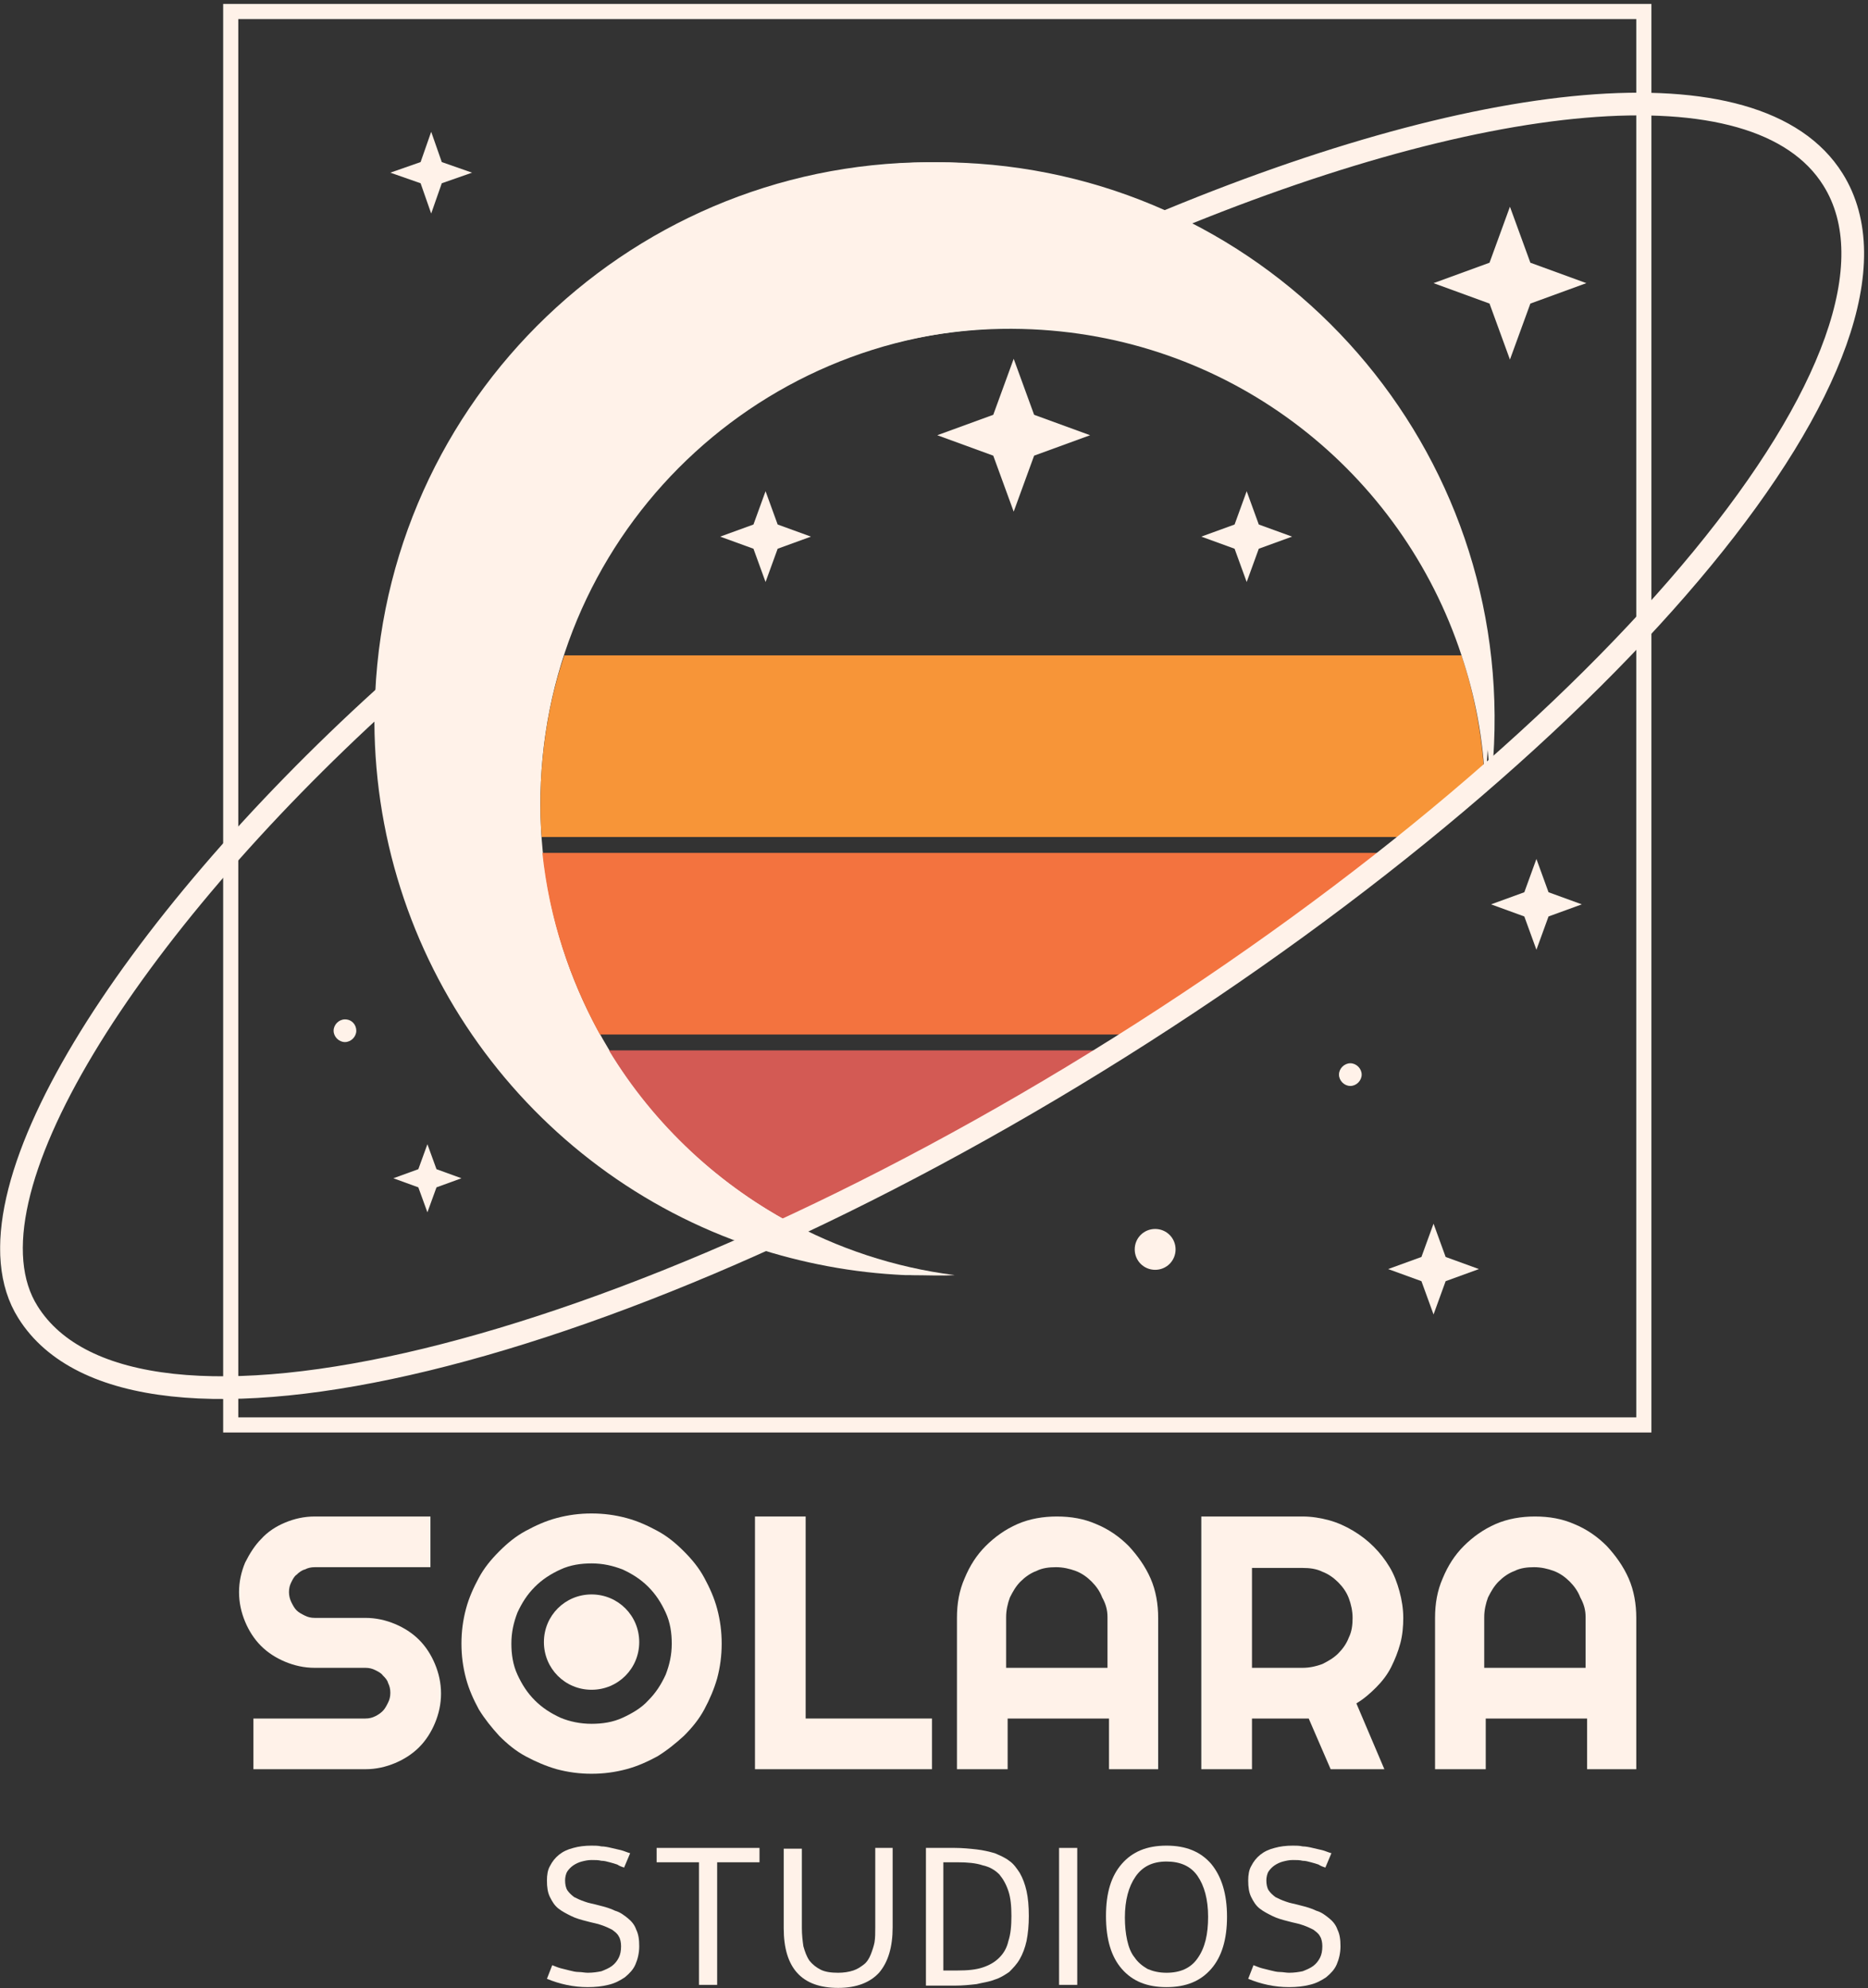 <svg width="374" height="398" viewBox="0 0 374 398" fill="none" xmlns="http://www.w3.org/2000/svg">
<rect x="0" y="0" width="374" height="398" fill="#333333" stroke="none"/>
<g clip-path="url(#clip0_2107_1797)">
<path d="M299.131 148.915C298.98 151.793 298.829 154.671 298.374 157.397C296.708 108.324 257.48 68.036 207.65 65.764C155.093 63.34 110.716 103.932 108.292 156.488C106.02 206.318 142.522 249.03 191.141 255.24C188.414 255.391 185.537 255.24 182.659 255.24C121.166 252.362 73.608 200.26 76.486 138.767C79.364 77.275 131.466 29.716 192.958 32.594C254.299 35.321 301.858 87.423 299.131 148.915Z" fill="#FFF2E9"/>
<path d="M329.12 2.302H46.194V285.229H329.12V2.302Z" stroke="#FFF2E9" stroke-width="3.029" stroke-miterlimit="10"/>
<path d="M110.565 393.371C111.019 393.522 111.625 393.825 112.231 393.977C112.837 394.128 113.442 394.279 114.048 394.431C114.654 394.582 115.26 394.734 115.866 394.734C116.472 394.734 117.077 394.885 117.683 394.885C118.743 394.885 119.652 394.734 120.409 394.582C121.167 394.279 121.924 393.977 122.53 393.522C123.136 393.068 123.59 392.462 123.893 391.856C124.196 391.25 124.347 390.493 124.347 389.584C124.347 388.827 124.196 388.07 123.893 387.615C123.59 387.009 123.136 386.706 122.53 386.252C121.924 385.949 121.318 385.646 120.409 385.343C119.652 385.04 118.592 384.889 117.532 384.586C116.32 384.283 115.26 383.98 114.351 383.526C113.442 383.071 112.534 382.617 111.776 382.011C111.019 381.405 110.565 380.648 110.11 379.739C109.656 378.831 109.504 377.77 109.504 376.407C109.504 375.347 109.656 374.287 110.11 373.529C110.565 372.621 111.17 371.863 111.928 371.258C112.685 370.652 113.594 370.197 114.805 369.894C115.866 369.592 117.077 369.44 118.441 369.44C119.046 369.44 119.804 369.44 120.409 369.592C121.015 369.592 121.773 369.743 122.378 369.894C122.984 370.046 123.742 370.197 124.347 370.349C124.953 370.5 125.559 370.803 126.165 370.955L124.953 373.832C124.499 373.681 124.045 373.529 123.59 373.227C123.136 373.075 122.681 372.924 122.076 372.772C121.47 372.621 121.015 372.469 120.409 372.469C119.804 372.318 119.198 372.318 118.441 372.318C117.683 372.318 117.077 372.469 116.472 372.621C115.866 372.772 115.26 373.075 114.805 373.378C114.351 373.681 113.897 374.135 113.594 374.59C113.291 375.044 113.139 375.801 113.139 376.407C113.139 377.165 113.291 377.922 113.594 378.376C113.897 378.831 114.351 379.285 114.957 379.739C115.563 380.042 116.169 380.345 117.077 380.648C117.835 380.951 118.895 381.102 119.955 381.405C121.167 381.708 122.227 382.011 123.136 382.466C124.196 382.769 124.953 383.374 125.711 383.98C126.468 384.586 127.074 385.343 127.377 386.252C127.831 387.161 127.982 388.221 127.982 389.584C127.982 390.947 127.68 392.159 127.225 393.219C126.771 394.279 126.013 395.037 125.105 395.794C124.196 396.4 123.136 397.006 121.773 397.309C120.561 397.612 119.198 397.763 117.683 397.763C114.805 397.763 112.079 397.157 109.504 396.097L110.565 393.371Z" fill="#FFF2E9"/>
<path d="M131.466 369.895H152.064V372.772H143.583V397.309H139.948V372.772H131.466V369.895Z" fill="#FFF2E9"/>
<path d="M175.086 369.895H178.721V385.798C178.721 389.736 177.813 392.765 175.995 394.885C174.178 396.854 171.451 397.915 167.816 397.915C160.546 397.915 156.911 393.977 156.911 385.949V370.046H160.546V385.949C160.546 387.312 160.698 388.524 160.849 389.584C161.152 390.645 161.455 391.553 162.061 392.462C162.667 393.219 163.424 393.825 164.333 394.28C165.241 394.734 166.453 394.885 167.816 394.885C168.876 394.885 169.937 394.734 170.845 394.431C171.754 394.128 172.36 393.674 172.966 393.219C173.572 392.765 174.026 392.008 174.329 391.25C174.632 390.493 174.935 389.584 175.086 388.827C175.238 387.918 175.238 387.009 175.238 385.798V369.895H175.086Z" fill="#FFF2E9"/>
<path d="M185.385 397.309V369.895H191.141C192.655 369.895 194.17 370.046 195.533 370.197C196.896 370.349 198.108 370.652 199.168 370.955C200.228 371.409 201.289 371.864 202.046 372.469C202.955 373.075 203.56 373.984 204.166 374.893C204.772 375.953 205.226 377.165 205.529 378.528C205.832 379.891 205.984 381.557 205.984 383.526C205.984 385.343 205.832 387.009 205.529 388.524C205.226 389.887 204.772 391.099 204.166 392.159C203.56 393.219 202.803 393.977 202.046 394.734C201.137 395.34 200.228 395.946 199.168 396.249C198.108 396.703 196.745 396.854 195.533 397.157C194.17 397.309 192.807 397.46 191.141 397.46H185.385V397.309ZM191.747 394.431C193.716 394.431 195.382 394.28 196.745 393.825C198.108 393.371 199.168 392.765 200.077 391.856C200.986 390.947 201.591 389.887 201.894 388.524C202.349 387.161 202.5 385.495 202.5 383.526C202.5 381.557 202.349 379.891 201.894 378.528C201.44 377.165 200.834 376.104 200.077 375.196C199.168 374.287 198.108 373.681 196.745 373.378C195.382 372.924 193.716 372.772 191.747 372.772H188.869V394.431H191.747Z" fill="#FFF2E9"/>
<path d="M212.042 369.895H215.678V397.309H212.042V369.895Z" fill="#FFF2E9"/>
<path d="M245.666 383.677C245.666 388.221 244.606 391.705 242.486 394.128C240.365 396.551 237.487 397.763 233.549 397.763C229.611 397.763 226.734 396.551 224.613 394.128C222.493 391.705 221.433 388.221 221.433 383.526C221.433 378.831 222.493 375.498 224.613 373.075C226.734 370.652 229.611 369.44 233.549 369.44C237.487 369.44 240.365 370.652 242.486 373.075C244.606 375.65 245.666 379.133 245.666 383.677ZM241.88 383.677C241.88 380.194 241.122 377.467 239.759 375.498C238.396 373.529 236.276 372.621 233.549 372.621C230.672 372.621 228.703 373.681 227.34 375.65C225.976 377.619 225.219 380.345 225.219 383.829C225.219 385.495 225.371 387.009 225.673 388.373C225.976 389.736 226.431 390.947 227.188 391.856C227.794 392.765 228.703 393.522 229.763 394.128C230.823 394.582 232.035 394.885 233.549 394.885C236.276 394.885 238.396 393.977 239.759 392.008C241.274 389.887 241.88 387.161 241.88 383.677Z" fill="#FFF2E9"/>
<path d="M250.967 393.371C251.422 393.522 252.028 393.825 252.634 393.977C253.239 394.128 253.845 394.279 254.451 394.431C255.057 394.582 255.663 394.734 256.269 394.734C256.874 394.734 257.48 394.885 258.086 394.885C259.146 394.885 260.055 394.734 260.812 394.582C261.57 394.279 262.327 393.977 262.933 393.522C263.539 393.068 263.993 392.462 264.296 391.856C264.599 391.25 264.75 390.493 264.75 389.584C264.75 388.827 264.599 388.07 264.296 387.615C263.993 387.009 263.539 386.706 262.933 386.252C262.327 385.949 261.721 385.646 260.812 385.343C260.055 385.04 258.995 384.889 257.935 384.586C256.723 384.283 255.663 383.98 254.754 383.526C253.845 383.071 252.936 382.617 252.179 382.011C251.422 381.405 250.967 380.648 250.513 379.739C250.059 378.831 249.907 377.77 249.907 376.407C249.907 375.347 250.059 374.287 250.513 373.529C250.967 372.621 251.573 371.863 252.331 371.258C253.088 370.652 253.997 370.197 255.208 369.894C256.269 369.592 257.48 369.44 258.843 369.44C259.449 369.44 260.206 369.44 260.812 369.592C261.418 369.592 262.175 369.743 262.781 369.894C263.387 370.046 264.144 370.197 264.75 370.349C265.356 370.5 265.962 370.803 266.568 370.955L265.356 373.832C264.902 373.681 264.447 373.529 263.993 373.227C263.539 373.075 263.084 372.924 262.478 372.772C261.873 372.621 261.418 372.469 260.812 372.469C260.206 372.318 259.601 372.318 258.843 372.318C258.086 372.318 257.48 372.469 256.874 372.621C256.269 372.772 255.663 373.075 255.208 373.378C254.754 373.681 254.3 374.135 253.997 374.59C253.694 375.044 253.542 375.801 253.542 376.407C253.542 377.165 253.694 377.922 253.997 378.376C254.3 378.831 254.754 379.285 255.36 379.739C255.966 380.042 256.571 380.345 257.48 380.648C258.238 380.951 259.298 381.102 260.358 381.405C261.57 381.708 262.63 382.011 263.539 382.466C264.599 382.769 265.356 383.374 266.113 383.98C266.871 384.586 267.477 385.343 267.779 386.252C268.234 387.161 268.385 388.221 268.385 389.584C268.385 390.947 268.082 392.159 267.628 393.219C267.174 394.279 266.416 395.037 265.508 395.794C264.599 396.4 263.539 397.006 262.175 397.309C260.964 397.612 259.601 397.763 258.086 397.763C255.208 397.763 252.482 397.157 249.907 396.097L250.967 393.371Z" fill="#FFF2E9"/>
<path d="M118.44 338.239C123.741 338.239 127.982 333.999 127.982 328.697C127.982 323.396 123.741 319.156 118.44 319.156C113.139 319.156 108.898 323.396 108.898 328.697C108.898 333.999 113.139 338.239 118.44 338.239Z" fill="#FFF2E9"/>
<path fill-rule="evenodd" clip-rule="evenodd" d="M143.583 335.968C144.188 333.696 144.491 331.424 144.491 329.001C144.491 326.577 144.188 324.305 143.583 322.033C142.977 319.761 142.068 317.793 141.008 315.824C139.947 313.855 138.584 312.189 136.918 310.522C135.252 308.856 133.586 307.493 131.617 306.433C129.648 305.373 127.679 304.464 125.407 303.858C123.135 303.252 120.864 302.949 118.44 302.949C116.017 302.949 113.745 303.252 111.473 303.858C109.201 304.464 107.232 305.373 105.263 306.433C103.294 307.493 101.628 308.856 99.962 310.522C98.296 312.189 96.933 313.855 95.873 315.824C94.812 317.793 93.904 319.761 93.298 322.033C92.692 324.305 92.389 326.577 92.389 329.001C92.389 331.424 92.692 333.696 93.298 335.968C93.904 338.24 94.812 340.209 95.873 342.177C97.084 344.146 98.448 345.813 99.962 347.479C101.628 349.145 103.294 350.508 105.263 351.568C107.232 352.628 109.353 353.537 111.473 354.143C113.745 354.749 116.017 355.052 118.44 355.052C120.864 355.052 123.135 354.749 125.407 354.143C127.679 353.537 129.648 352.628 131.617 351.568C133.586 350.356 135.252 348.993 136.918 347.479C138.584 345.813 139.947 344.146 141.008 342.177C142.068 340.209 142.977 338.088 143.583 335.968ZM133.283 322.791C134.192 324.76 134.495 326.88 134.495 329.001C134.495 331.272 134.041 333.241 133.283 335.21C132.375 337.179 131.314 338.845 129.8 340.36C128.437 341.875 126.619 342.935 124.65 343.844C122.681 344.752 120.561 345.055 118.44 345.055C116.168 345.055 114.048 344.601 112.23 343.844C110.261 342.935 108.595 341.875 107.081 340.36C105.566 338.845 104.506 337.179 103.597 335.21C102.688 333.241 102.385 331.121 102.385 329.001C102.385 326.729 102.84 324.76 103.597 322.791C104.506 320.822 105.566 319.156 107.081 317.641C108.595 316.126 110.261 315.066 112.23 314.157C114.199 313.249 116.32 312.946 118.44 312.946C120.712 312.946 122.681 313.4 124.65 314.157C126.619 315.066 128.285 316.126 129.8 317.641C131.314 319.156 132.375 320.822 133.283 322.791Z" fill="#FFF2E9"/>
<path d="M49.072 312.794C48.315 314.612 47.86 316.581 47.86 318.701C47.86 320.822 48.315 322.791 49.072 324.608C49.829 326.426 50.889 328.092 52.253 329.455C53.616 330.818 55.282 331.878 57.099 332.635C58.917 333.393 60.886 333.847 63.006 333.847H73.154C73.911 333.847 74.517 333.999 75.123 334.301C75.729 334.604 76.335 334.907 76.638 335.362C77.092 335.816 77.546 336.27 77.698 336.876C78.001 337.482 78.152 338.088 78.152 338.845C78.152 339.603 78.001 340.208 77.698 340.814C77.395 341.42 77.092 342.026 76.638 342.48C76.183 342.935 75.729 343.238 75.123 343.541C74.517 343.843 73.911 343.995 73.154 343.995H50.738V354.143H73.154C75.275 354.143 77.243 353.688 79.061 352.931C80.879 352.174 82.545 351.113 83.908 349.75C85.271 348.387 86.331 346.721 87.088 344.904C87.846 343.086 88.3 341.117 88.3 338.997C88.3 336.876 87.846 334.907 87.088 333.09C86.331 331.272 85.271 329.606 83.908 328.243C82.545 326.88 80.879 325.82 79.061 325.062C77.243 324.305 75.275 323.851 73.154 323.851H63.006C62.249 323.851 61.643 323.699 61.037 323.396C60.431 323.093 59.826 322.791 59.371 322.336C58.917 321.882 58.614 321.276 58.311 320.67C58.008 320.064 57.857 319.307 57.857 318.701C57.857 317.944 58.008 317.338 58.311 316.732C58.614 316.126 58.917 315.521 59.371 315.218C59.826 314.763 60.431 314.309 61.037 314.157C61.643 313.854 62.249 313.703 63.006 313.703H86.18V303.555H63.006C60.886 303.555 58.917 304.01 57.099 304.767C55.282 305.524 53.616 306.584 52.253 308.099C51.041 309.311 49.981 310.977 49.072 312.794Z" fill="#FFF2E9"/>
<path d="M186.597 354.143H151.156V303.555H161.304V343.995H186.597V354.143Z" fill="#FFF2E9"/>
<path fill-rule="evenodd" clip-rule="evenodd" d="M221.736 354.143H231.883V323.851C231.883 321.125 231.429 318.398 230.369 315.975C229.309 313.552 227.794 311.431 225.977 309.462C224.159 307.645 222.039 306.13 219.464 305.07C217.04 304.01 214.466 303.555 211.588 303.555C208.862 303.555 206.135 304.01 203.712 305.07C201.289 306.13 199.168 307.645 197.351 309.462C195.533 311.28 194.17 313.4 193.11 315.975C192.05 318.398 191.595 320.973 191.595 323.851V354.143H201.743V343.995H222.039V354.143H221.736ZM221.736 323.699V333.847H201.44V323.699C201.44 322.336 201.743 320.973 202.197 319.761C202.803 318.55 203.409 317.489 204.318 316.581C205.227 315.672 206.287 314.915 207.498 314.46C208.71 313.854 210.073 313.703 211.436 313.703C212.8 313.703 214.163 314.006 215.374 314.46C216.586 314.915 217.646 315.672 218.555 316.581C219.464 317.489 220.221 318.55 220.675 319.761C221.433 321.125 221.736 322.336 221.736 323.699Z" fill="#FFF2E9"/>
<path fill-rule="evenodd" clip-rule="evenodd" d="M250.664 354.143H240.517V303.555H260.812C262.63 303.555 264.447 303.858 266.113 304.312C267.779 304.767 269.445 305.524 270.96 306.433C272.475 307.342 273.838 308.402 275.049 309.614C276.261 310.825 277.321 312.188 278.23 313.703C279.139 315.218 279.745 316.884 280.199 318.55C280.653 320.216 280.956 322.033 280.956 323.851C280.956 325.517 280.805 327.334 280.35 329C279.896 330.666 279.29 332.181 278.533 333.696C277.776 335.21 276.715 336.573 275.504 337.785C274.292 338.997 273.08 340.057 271.566 340.966L277.17 354.143H266.416L262.024 343.995H250.664V354.143ZM250.664 333.847H260.812C262.175 333.847 263.538 333.544 264.75 333.09C265.962 332.484 267.022 331.878 267.931 330.969C268.84 330.061 269.597 329 270.051 327.789C270.657 326.577 270.809 325.214 270.809 323.851C270.809 322.488 270.506 321.124 270.051 319.913C269.597 318.701 268.84 317.641 267.931 316.732C267.022 315.823 265.962 315.066 264.75 314.612C263.538 314.006 262.175 313.854 260.812 313.854H250.664V333.847Z" fill="#FFF2E9"/>
<path fill-rule="evenodd" clip-rule="evenodd" d="M317.458 354.143H327.606V323.851C327.606 321.125 327.152 318.398 326.092 315.975C325.031 313.552 323.517 311.431 321.699 309.462C319.882 307.645 317.761 306.13 315.186 305.07C312.763 304.01 310.188 303.555 307.311 303.555C304.584 303.555 301.858 304.01 299.435 305.07C297.011 306.13 294.891 307.645 293.073 309.462C291.256 311.28 289.893 313.4 288.832 315.975C287.772 318.398 287.318 320.973 287.318 323.851V354.143H297.466V343.995H317.761V354.143H317.458ZM317.458 323.699V333.847H297.163V323.699C297.163 322.336 297.466 320.973 297.92 319.761C298.526 318.55 299.132 317.489 300.04 316.581C300.949 315.672 302.009 314.915 303.221 314.46C304.433 313.854 305.796 313.703 307.159 313.703C308.522 313.703 309.885 314.006 311.097 314.46C312.309 314.915 313.369 315.672 314.278 316.581C315.186 317.489 315.944 318.55 316.398 319.761C317.155 321.125 317.458 322.336 317.458 323.699Z" fill="#FFF2E9"/>
<path d="M202.955 71.822L207.044 83.03L218.252 87.119L207.044 91.209L202.955 102.417L198.865 91.209L187.657 87.119L198.865 83.03L202.955 71.822Z" fill="#FFF2E9"/>
<path d="M153.276 98.327L155.699 104.992L162.364 107.415L155.699 109.838L153.276 116.503L150.853 109.838L144.188 107.415L150.853 104.992L153.276 98.327Z" fill="#FFF2E9"/>
<path d="M249.604 98.327L252.028 104.992L258.692 107.415L252.028 109.838L249.604 116.503L247.181 109.838L240.517 107.415L247.181 104.992L249.604 98.327Z" fill="#FFF2E9"/>
<path d="M235.367 250.09C235.367 252.362 233.55 254.179 231.278 254.179C229.006 254.179 227.188 252.362 227.188 250.09C227.188 247.818 229.006 246 231.278 246C233.55 246 235.367 247.818 235.367 250.09Z" fill="#FFF2E9"/>
<path d="M268.083 215.103C268.083 213.891 269.143 212.831 270.354 212.831C271.566 212.831 272.626 213.891 272.626 215.103C272.626 216.315 271.566 217.375 270.354 217.375C269.143 217.375 268.083 216.315 268.083 215.103Z" fill="#FFF2E9"/>
<path d="M71.336 206.318C71.336 207.53 70.276 208.59 69.064 208.59C67.853 208.59 66.793 207.53 66.793 206.318C66.793 205.106 67.853 204.046 69.064 204.046C70.427 204.046 71.336 205.106 71.336 206.318Z" fill="#FFF2E9"/>
<path d="M302.312 41.379L306.401 52.587L317.609 56.676L306.401 60.766L302.312 71.974L298.223 60.766L287.015 56.676L298.223 52.587L302.312 41.379Z" fill="#FFF2E9"/>
<path d="M287.015 263.115L284.591 256.451L277.927 254.028L284.591 251.605L287.015 244.94L289.438 251.605L296.102 254.028L289.438 256.451L287.015 263.115Z" fill="#FFF2E9"/>
<path d="M86.331 42.742L84.21 36.683L78.152 34.563L84.21 32.442L86.331 26.384L88.451 32.442L94.51 34.563L88.451 36.683L86.331 42.742Z" fill="#FFF2E9"/>
<path d="M85.573 229.037L87.391 234.035L92.389 235.853L87.391 237.67L85.573 242.668L83.756 237.67L78.758 235.853L83.756 234.035L85.573 229.037Z" fill="#FFF2E9"/>
<path d="M307.613 171.937L310.037 178.601L316.701 181.024L310.037 183.448L307.613 190.112L305.19 183.448L298.526 181.024L305.19 178.601L307.613 171.937Z" fill="#FFF2E9"/>
<path d="M297.314 156.942C293.225 160.426 288.984 164.061 284.591 167.545H108.444C108.141 163.91 108.141 160.275 108.292 156.488C108.747 147.703 110.261 139.222 112.988 131.194H292.619C295.345 139.373 296.86 148.006 297.314 156.942Z" fill="#F79538"/>
<path d="M280.653 170.725C265.053 183.145 247.938 195.262 229.46 207.075H120.106C114.048 196.019 109.958 183.751 108.595 170.725H280.653Z" fill="#F3733F"/>
<path d="M224.311 210.256C202.349 223.888 180.69 235.701 159.789 245.546C144.188 237.519 131.011 225.251 121.924 210.256H224.311Z" fill="#D35A54"/>
<path d="M76.789 139.676C26.201 185.568 -8.937 239.639 5.603 262.661C26.504 295.982 124.347 272.355 224.159 209.65C323.971 146.946 387.887 69.247 366.986 35.926C351.84 11.693 295.8 17.6 228.097 46.68" stroke="#FFF2E9" stroke-width="4.544" stroke-miterlimit="10"/>
<path d="M297.92 148.915C297.768 151.641 297.617 154.216 297.314 156.791V157.397V156.943C297.011 148.006 295.345 139.373 292.619 131.194C280.653 94.693 247.181 67.733 206.59 65.915C162.969 63.946 124.802 91.663 111.776 131.194C109.201 139.222 107.535 147.704 107.081 156.488C106.929 160.123 106.929 163.91 107.232 167.545C107.232 168.605 107.384 169.665 107.535 170.725C108.898 183.751 112.836 196.019 119.046 207.076C119.652 208.136 120.258 209.196 120.864 210.256C130.103 225.251 143.28 237.671 159.183 245.698C159.789 246.001 160.395 246.304 160.849 246.607C169.785 250.848 179.478 253.877 189.778 255.24H181.296C170.694 254.786 160.546 252.817 150.853 249.636C105.869 234.641 74.214 191.778 74.971 142.251C74.971 141.039 74.971 139.979 75.123 138.767C78.001 77.275 130.103 29.716 191.595 32.594C207.498 33.352 222.493 37.441 235.973 43.954C269.294 60.463 292.922 93.178 297.314 131.194C298.071 136.95 298.223 142.857 297.92 148.915Z" fill="#FFF2E9"/>
</g>
<defs>
<clipPath id="clip0_2107_1797">
<rect width="373.196" height="397.127" fill="white" transform="translate(0.029 0.787)"/>
</clipPath>
</defs>
</svg>
